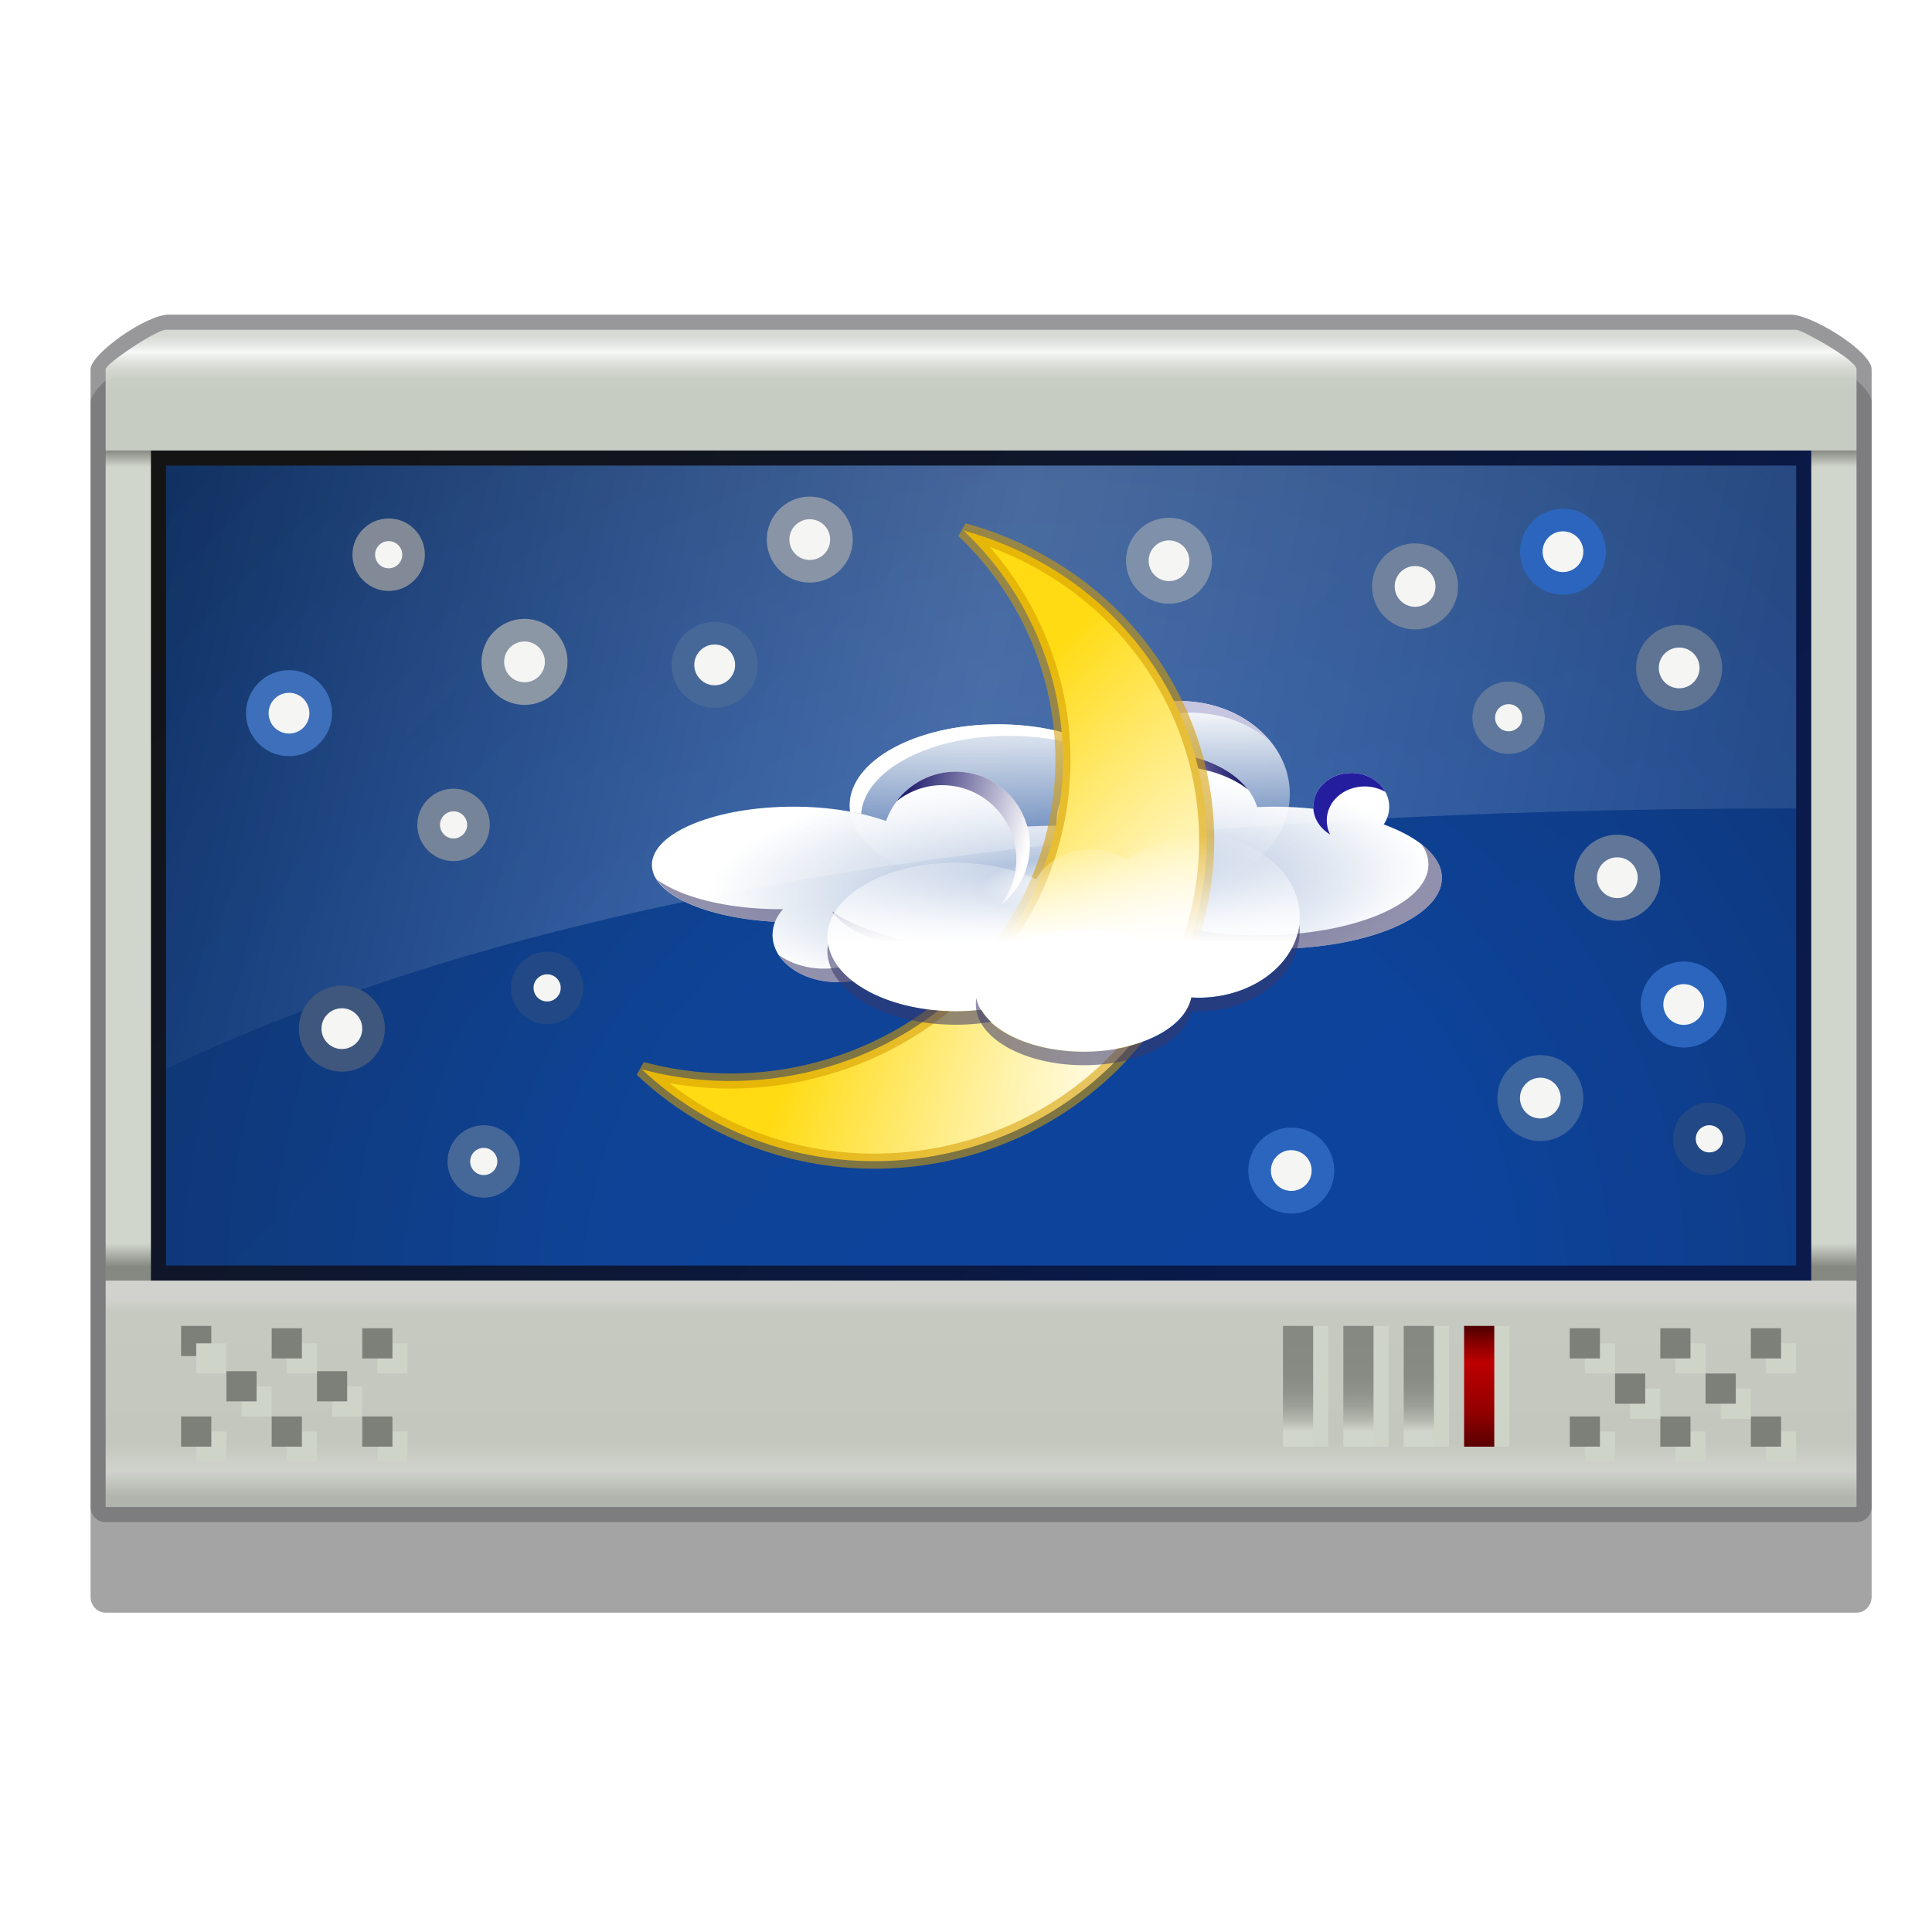 <?xml version="1.0" encoding="UTF-8" standalone="no"?>
<svg
   xmlns:dc="http://purl.org/dc/elements/1.1/"
   xmlns:cc="http://creativecommons.org/ns#"
   xmlns:rdf="http://www.w3.org/1999/02/22-rdf-syntax-ns#"
   xmlns:svg="http://www.w3.org/2000/svg"
   xmlns="http://www.w3.org/2000/svg"
   xmlns:xlink="http://www.w3.org/1999/xlink"
   xmlns:sodipodi="http://sodipodi.sourceforge.net/DTD/sodipodi-0.dtd"
   xmlns:inkscape="http://www.inkscape.org/namespaces/inkscape"
   version="1.1"
   width="128"
   height="128"
   viewBox="0 0 128 128"
   overflow="visible"
   enable-background="new 0 0 128 128"
   xml:space="preserve"
   id="svg2"
   sodipodi:version="0.32"
   inkscape:version="0.46"
   sodipodi:docname="system-shutdown.svg"
   inkscape:output_extension="org.inkscape.output.svg.inkscape"
   inkscape:export-filename="/home/kwwii/bzr/hit/32x32/system-shutdown.png"
   inkscape:export-xdpi="22.5"
   inkscape:export-ydpi="22.5"><defs
   id="defs383"><linearGradient
     inkscape:collect="always"
     id="linearGradient5068"><stop
       style="stop-color:#ffffff;stop-opacity:1;"
       offset="0"
       id="stop5070" /><stop
       style="stop-color:#ffffff;stop-opacity:0;"
       offset="1"
       id="stop5072" /></linearGradient><linearGradient
     inkscape:collect="always"
     id="linearGradient5020"><stop
       style="stop-color:#ffffff;stop-opacity:1;"
       offset="0"
       id="stop5022" /><stop
       style="stop-color:#ffffff;stop-opacity:0;"
       offset="1"
       id="stop5024" /></linearGradient><linearGradient
     id="linearGradient4993"><stop
       style="stop-color:#171366;stop-opacity:1;"
       offset="0"
       id="stop4995" /><stop
       style="stop-color:#ffffff;stop-opacity:1;"
       offset="1"
       id="stop4997" /></linearGradient><linearGradient
     id="linearGradient4985"><stop
       style="stop-color:#ffffff;stop-opacity:1;"
       offset="0"
       id="stop4987" /><stop
       style="stop-color:#03005b;stop-opacity:1;"
       offset="1"
       id="stop4989" /></linearGradient><linearGradient
     id="linearGradient3784"><stop
       style="stop-color:#ffffff;stop-opacity:1;"
       offset="0"
       id="stop3786" /><stop
       style="stop-color:#ffdb13;stop-opacity:1;"
       offset="1"
       id="stop3788" /></linearGradient><linearGradient
     id="linearGradient3772"><stop
       style="stop-color:#ffffff;stop-opacity:1;"
       offset="0"
       id="stop3774" /><stop
       id="stop3780"
       offset="0.24"
       style="stop-color:#ffffff;stop-opacity:0.658;" /><stop
       style="stop-color:#ffffff;stop-opacity:1;"
       offset="1"
       id="stop3782" /></linearGradient><radialGradient
     inkscape:collect="always"
     xlink:href="#XMLID_23_"
     id="radialGradient3536"
     gradientUnits="userSpaceOnUse"
     gradientTransform="matrix(2.214,4.6072798e-8,-4.490938e-8,2.158,-84.691,-83.791)"
     cx="69.75"
     cy="78.25"
     r="61.791"
     fx="69.75"
     fy="78.25" /><radialGradient
     inkscape:collect="always"
     xlink:href="#linearGradient3772"
     id="radialGradient3778"
     cx="78.936"
     cy="65.034"
     fx="78.936"
     fy="65.034"
     r="29.766"
     gradientTransform="matrix(0.804,-3.1865204e-2,1.0057531e-2,0.254,6.683,44.573)"
     gradientUnits="userSpaceOnUse" /><radialGradient
     inkscape:collect="always"
     xlink:href="#linearGradient3784"
     id="radialGradient3790"
     cx="88.492"
     cy="65.336"
     fx="88.492"
     fy="65.336"
     r="19.21"
     gradientTransform="matrix(0.882,0.514,-1.166,1.872,74.523,-101.297)"
     gradientUnits="userSpaceOnUse" /><linearGradient
     inkscape:collect="always"
     xlink:href="#linearGradient4985"
     id="linearGradient4991"
     x1="75.539"
     y1="53.08"
     x2="85.156"
     y2="50"
     gradientUnits="userSpaceOnUse"
     gradientTransform="matrix(0.894,0,0,0.894,6.526,5.155)" /><linearGradient
     inkscape:collect="always"
     xlink:href="#linearGradient4993"
     id="linearGradient4999"
     x1="59.125"
     y1="53.765"
     x2="69"
     y2="56.328"
     gradientUnits="userSpaceOnUse"
     gradientTransform="matrix(0.894,0,0,0.894,6.526,5.155)" /><linearGradient
     inkscape:collect="always"
     xlink:href="#linearGradient5020"
     id="linearGradient5026"
     x1="71.375"
     y1="46"
     x2="71.375"
     y2="61.15"
     gradientUnits="userSpaceOnUse"
     gradientTransform="matrix(0.729,0,0,0.769,19.829,11.098)" /><linearGradient
     inkscape:collect="always"
     xlink:href="#linearGradient5068"
     id="linearGradient5074"
     x1="72.536"
     y1="63.928"
     x2="72.536"
     y2="55.959"
     gradientUnits="userSpaceOnUse"
     gradientTransform="matrix(0.894,0,0,0.894,6.526,5.294)" /><filter
     inkscape:collect="always"
     id="filter3480"
     x="-0.071"
     width="1.143"
     y="-0.105"
     height="1.21"><feGaussianBlur
       inkscape:collect="always"
       stdDeviation="3.504"
       id="feGaussianBlur3482" /></filter></defs><sodipodi:namedview
   inkscape:window-height="480"
   inkscape:window-width="640"
   inkscape:pageshadow="2"
   inkscape:pageopacity="0.0"
   guidetolerance="10.0"
   gridtolerance="10"
   objecttolerance="10.0"
   borderopacity="1.0"
   bordercolor="#666666"
   pagecolor="#ffffff"
   id="base"
   showgrid="false"
   inkscape:zoom="1"
   inkscape:cx="-108.0807"
   inkscape:cy="40.497614"
   inkscape:current-layer="svg2"
   inkscape:object-nodes="true"
   showguides="true"
   inkscape:guide-bbox="true"><inkscape:grid
     type="xygrid"
     id="grid2760"
     visible="true"
     enabled="true"
     empspacing="10" /></sodipodi:namedview>
	<path
   d="M 11.172,26.845 C 9.697,26.845 6,29.444 6,30.467 L 6,105.845 C 6,106.398 6.447,106.845 7,106.845 L 123,106.845 C 123.553,106.845 124,106.398 124,105.845 L 124,30.467 C 124,29.288 120.037,26.845 118.66,26.845 L 11.172,26.845 z"
   id="path6"
   style="opacity:0.595;fill:#000000;fill-opacity:1;filter:url(#filter3480)"
   transform="matrix(1,0,0,1.05,0,-5.342)" /><path
   d="M 11.172,20.845 C 9.697,20.845 6,23.444 6,24.467 L 6,99.845 C 6,100.398 6.447,100.845 7,100.845 L 123,100.845 C 123.553,100.845 124,100.398 124,99.845 L 124,24.467 C 124,23.288 120.037,20.845 118.66,20.845 L 11.172,20.845 z"
   id="path12"
   style="opacity:0.7;fill:#6d6d70" /><rect
   x="7"
   y="29.845"
   width="116"
   height="55"
   id="rect23"
   style="fill:url(#XMLID_19_)" /><rect
   x="10"
   y="29.845"
   width="110"
   height="55"
   id="rect62"
   style="fill:url(#XMLID_22_)" /><rect
   style="opacity:0.8;fill:url(#radialGradient3536);fill-opacity:1;fill-rule:nonzero;stroke:none;stroke-width:1;stroke-linecap:butt;stroke-linejoin:miter;marker:none;marker-start:none;marker-mid:none;marker-end:none;stroke-miterlimit:4;stroke-dasharray:none;stroke-dashoffset:0;stroke-opacity:1;visibility:visible;display:inline;overflow:visible;enable-background:accumulate"
   id="rect2762"
   width="108"
   height="53"
   x="11"
   y="30.845" /><path
   style="opacity:1;fill:url(#radialGradient3778);fill-opacity:1;fill-rule:nonzero;stroke:none;stroke-width:1;stroke-linecap:butt;stroke-linejoin:miter;marker:none;marker-start:none;marker-mid:none;marker-end:none;stroke-miterlimit:4;stroke-dasharray:none;stroke-dashoffset:0;stroke-opacity:0.544;visibility:visible;display:inline;overflow:visible;enable-background:accumulate"
   d="M 76.724,49.867 C 73.022,49.867 70.017,51.87 70.017,54.339 C 70.017,54.464 70.03,54.579 70.045,54.702 C 69.36,54.704 68.694,54.729 68.033,54.758 C 67.463,52.673 65.575,51.125 63.311,51.125 C 61.18,51.125 59.383,52.499 58.7,54.394 C 57.053,53.811 54.925,53.444 52.58,53.444 C 47.397,53.444 43.19,55.178 43.19,57.301 C 43.19,59.252 46.751,60.825 51.35,61.073 C 51.244,61.345 51.182,61.643 51.182,61.94 C 51.182,63.667 53.104,65.07 55.486,65.07 C 57.43,65.07 59.082,64.144 59.622,62.862 C 62.384,63.668 66.108,64.175 70.213,64.175 C 71.199,64.175 72.157,64.146 73.091,64.091 C 73.959,64.848 75.181,65.349 76.557,65.349 C 78.613,65.349 80.367,64.287 81.028,62.806 C 81.136,62.773 81.23,62.728 81.335,62.694 C 82.3,62.81 83.329,62.862 84.381,62.862 C 90.533,62.862 95.531,60.769 95.531,58.167 C 95.531,56.749 94.021,55.482 91.675,54.618 C 91.911,54.278 92.038,53.873 92.038,53.444 C 92.038,52.21 90.914,51.209 89.523,51.209 C 88.132,51.209 87.008,52.21 87.008,53.444 C 87.008,53.493 87.032,53.536 87.036,53.584 C 86.18,53.495 85.302,53.444 84.381,53.444 C 84.015,53.444 83.648,53.458 83.291,53.472 C 82.681,51.423 79.977,49.867 76.724,49.867 z"
   id="path3629" />
	
	
	
	
	<linearGradient
   id="XMLID_19_"
   gradientUnits="userSpaceOnUse"
   x1="65"
   y1="23"
   x2="65"
   y2="78.001"
   gradientTransform="translate(0,6.845)">
		<stop
   offset="0"
   style="stop-color:#868982"
   id="stop15" />
		<stop
   offset="0.02"
   style="stop-color:#D1D6CD"
   id="stop17" />
		<stop
   offset="0.955"
   style="stop-color:#D1D6CD"
   id="stop19" />
		<stop
   offset="0.983"
   style="stop-color:#868982"
   id="stop21" />
	</linearGradient>
	
	<linearGradient
   id="XMLID_20_"
   gradientUnits="userSpaceOnUse"
   x1="65"
   y1="78"
   x2="65"
   y2="92.361"
   gradientTransform="translate(0,6.845)">
		<stop
   offset="0.084"
   style="stop-color:#D1D2CD"
   id="stop26" />
		<stop
   offset="0.152"
   style="stop-color:#C5C9C0"
   id="stop28" />
		<stop
   offset="0.747"
   style="stop-color:#C3C7BD"
   id="stop30" />
		<stop
   offset="0.876"
   style="stop-color:#D1D2CD"
   id="stop32" />
		<stop
   offset="1"
   style="stop-color:#B1B4AD"
   id="stop34" />
	</linearGradient>
	<rect
   x="7"
   y="84.845"
   width="116"
   height="15"
   id="rect36"
   style="fill:url(#XMLID_20_)" />
	<linearGradient
   id="XMLID_21_"
   gradientUnits="userSpaceOnUse"
   x1="65"
   y1="15"
   x2="65"
   y2="23"
   gradientTransform="translate(0,6.845)">
		<stop
   offset="0"
   style="stop-color:#D5D8D2"
   id="stop39" />
		<stop
   offset="0.06"
   style="stop-color:#D9DCD6"
   id="stop41" />
		<stop
   offset="0.123"
   style="stop-color:#E4E7E3"
   id="stop43" />
		<stop
   offset="0.185"
   style="stop-color:#F7F8F7"
   id="stop45" />
		<stop
   offset="0.253"
   style="stop-color:#E3E6E1"
   id="stop47" />
		<stop
   offset="0.33"
   style="stop-color:#D3D7D0"
   id="stop49" />
		<stop
   offset="0.414"
   style="stop-color:#CACFC6"
   id="stop51" />
		<stop
   offset="0.517"
   style="stop-color:#C7CCC3"
   id="stop53" />
	</linearGradient>
	<path
   d="M 119,21.845 C 119.363,21.845 123,23.845 123,24.467 C 123,25.089 123,29.845 123,29.845 L 7,29.845 C 7,29.845 7,24.845 7,24.468 C 7,24.091 10.363,21.845 11,21.845 L 119,21.845 z"
   id="path55"
   style="fill:url(#XMLID_21_)" />
	<linearGradient
   id="XMLID_22_"
   gradientUnits="userSpaceOnUse"
   x1="87.142"
   y1="71.535"
   x2="27.142"
   y2="14.536"
   gradientTransform="translate(0,6.845)">
		<stop
   offset="0"
   style="stop-color:#091A4B"
   id="stop58" />
		<stop
   offset="1"
   style="stop-color:#141414"
   id="stop60" />
	</linearGradient>
	<path
   d="M 11,30.845 L 11,70.802 C 23.658,64.852 40.222,59.699 64.26,56.614 C 79.291,54.684 97.237,53.56 119,53.56 L 119,30.845 L 11,30.845 z"
   id="path78"
   style="opacity:0.35;fill:url(#XMLID_24_)" />
	<radialGradient
   id="XMLID_23_"
   cx="69.75"
   cy="78.25"
   r="61.791"
   gradientUnits="userSpaceOnUse"
   gradientTransform="translate(0,7)">
		<stop
   offset="0.208"
   style="stop-color:#0E4EB0"
   id="stop65" />
		<stop
   offset="1"
   style="stop-color:#122035"
   id="stop67" />
	</radialGradient>
	<path
   style="opacity:1;fill:url(#linearGradient5026);fill-opacity:1;fill-rule:nonzero;stroke:none;stroke-width:1;stroke-linecap:butt;stroke-linejoin:miter;marker:none;marker-start:none;marker-mid:none;marker-end:none;stroke-miterlimit:4;stroke-dasharray:none;stroke-dashoffset:0;stroke-opacity:0.544;visibility:visible;display:inline;overflow:visible;enable-background:accumulate"
   d="M 78.162,46.449 C 75.673,46.449 73.485,47.508 72.169,49.115 C 70.501,48.405 68.408,47.986 66.131,47.986 C 60.697,47.986 56.287,50.396 56.287,53.366 C 56.287,56.335 60.697,58.745 66.131,58.745 C 68.909,58.745 71.404,58.101 73.195,57.088 C 74.498,58.114 76.24,58.745 78.162,58.745 C 82.187,58.745 85.454,55.991 85.454,52.597 C 85.454,49.203 82.187,46.449 78.162,46.449 z"
   id="path5003" /><path
   style="opacity:1;fill:#ffffff;fill-opacity:1;fill-rule:nonzero;stroke:none;stroke-width:1;stroke-linecap:butt;stroke-linejoin:miter;marker:none;marker-start:none;marker-mid:none;marker-end:none;stroke-miterlimit:4;stroke-dasharray:none;stroke-dashoffset:0;stroke-opacity:0.544;visibility:visible;display:inline;overflow:visible;enable-background:accumulate"
   d="M 66.133,47.994 C 60.699,47.994 56.296,50.39 56.296,53.359 C 56.296,53.498 56.305,53.642 56.324,53.778 C 56.567,53.822 56.819,53.866 57.051,53.918 C 57.264,51.052 61.562,48.748 66.86,48.748 C 70.375,48.748 73.446,49.747 75.187,51.263 C 73.692,49.333 70.208,47.994 66.133,47.994 z"
   id="path5007"
   sodipodi:nodetypes="csccscc" />
	<linearGradient
   id="XMLID_24_"
   gradientUnits="userSpaceOnUse"
   x1="124.871"
   y1="56.993"
   x2="9.871"
   y2="31.993"
   gradientTransform="translate(0,6.845)">
		<stop
   offset="0"
   style="stop-color:#ffffff;stop-opacity:0.197;"
   id="stop72" />
		<stop
   offset="0.528"
   style="stop-color:#ffffff;stop-opacity:0.684;"
   id="stop74" />
		<stop
   offset="1"
   style="stop-color:#ffffff;stop-opacity:0;"
   id="stop76" />
	</linearGradient>
	
	
	<rect
   x="16"
   y="91.845"
   width="2"
   height="2"
   id="rect82"
   style="fill:#ced4c8" />
	<rect
   x="13"
   y="94.845"
   width="2"
   height="2"
   id="rect84"
   style="fill:#ced4c8" />
	
	<rect
   x="22"
   y="91.845"
   width="2"
   height="2"
   id="rect88"
   style="fill:#ced4c8" />
	<rect
   x="19"
   y="94.845"
   width="2"
   height="2"
   id="rect90"
   style="fill:#ced4c8" />
	
	<rect
   x="25"
   y="94.845"
   width="2"
   height="2"
   id="rect94"
   style="fill:#ced4c8" />
	
	
	<rect
   x="105"
   y="94.845"
   width="2"
   height="2"
   id="rect100"
   style="fill:#ced4c8" />
	
	
	<rect
   x="111"
   y="94.845"
   width="2"
   height="2"
   id="rect106"
   style="fill:#ced4c8" />
	
	<rect
   x="117"
   y="94.845"
   width="2"
   height="2"
   id="rect110"
   style="fill:#ced4c8" />
	<rect
   x="12"
   y="87.845"
   width="2"
   height="2"
   id="rect112"
   style="fill:#7d8079" />
	<rect
   x="15"
   y="90.845"
   width="2"
   height="2"
   id="rect114"
   style="fill:#7d8079" />
	<rect
   x="12"
   y="93.845"
   width="2"
   height="2"
   id="rect116"
   style="fill:#7d8079" />
	
	<rect
   x="21"
   y="90.845"
   width="2"
   height="2"
   id="rect120"
   style="fill:#7d8079" />
	<rect
   x="18"
   y="93.845"
   width="2"
   height="2"
   id="rect122"
   style="fill:#7d8079" />
	
	<rect
   x="24"
   y="93.845"
   width="2"
   height="2"
   id="rect126"
   style="fill:#7d8079" />
	
	
	<rect
   x="104"
   y="93.845"
   width="2"
   height="2"
   id="rect132"
   style="fill:#7d8079" />
	
	
	<rect
   x="110"
   y="93.845"
   width="2"
   height="2"
   id="rect138"
   style="fill:#7d8079" />
	
	<rect
   x="116"
   y="93.845"
   width="2"
   height="2"
   id="rect142"
   style="fill:#7d8079" />
	<linearGradient
   id="XMLID_25_"
   gradientUnits="userSpaceOnUse"
   x1="22.193"
   y1="106.012"
   x2="109.947"
   y2="106.012">
		<stop
   offset="0"
   style="stop-color:#666566"
   id="stop145" />
		<stop
   offset="0.44"
   style="stop-color:#4C4B4C"
   id="stop147" />
		<stop
   offset="1"
   style="stop-color:#2E2E2E"
   id="stop149" />
	</linearGradient>
	
	<linearGradient
   id="XMLID_26_"
   gradientUnits="userSpaceOnUse"
   x1="25.481"
   y1="107"
   x2="106.432"
   y2="107">
		<stop
   offset="0"
   style="stop-color:#757475"
   id="stop154" />
		<stop
   offset="0.482"
   style="stop-color:#565556"
   id="stop156" />
		<stop
   offset="1"
   style="stop-color:#383838"
   id="stop158" />
	</linearGradient>
	
	
	<linearGradient
   id="XMLID_27_"
   gradientUnits="userSpaceOnUse"
   x1="22.193"
   y1="111.012"
   x2="109.947"
   y2="111.012">
		<stop
   offset="0"
   style="stop-color:#303030"
   id="stop165" />
		<stop
   offset="0.202"
   style="stop-color:#282828"
   id="stop167" />
		<stop
   offset="1"
   style="stop-color:#0A0A0A"
   id="stop169" />
	</linearGradient>
	
	<linearGradient
   id="XMLID_28_"
   gradientUnits="userSpaceOnUse"
   x1="65"
   y1="94"
   x2="65"
   y2="103.958">
		<stop
   offset="0"
   style="stop-color:#030303"
   id="stop174" />
		<stop
   offset="0.103"
   style="stop-color:#101010"
   id="stop176" />
		<stop
   offset="0.36"
   style="stop-color:#2E2E2E"
   id="stop178" />
		<stop
   offset="0.803"
   style="stop-color:#464646"
   id="stop180" />
		<stop
   offset="1"
   style="stop-color:#6D6D73"
   id="stop182" />
	</linearGradient>
	
	<rect
   x="98"
   y="87.845"
   width="2"
   height="8"
   id="rect186"
   style="fill:#ced4c8" />
	<rect
   x="94"
   y="87.845"
   width="2"
   height="8"
   id="rect188"
   style="fill:#ced4c8" />
	<rect
   x="90"
   y="87.845"
   width="2"
   height="8"
   id="rect190"
   style="fill:#ced4c8" />
	<rect
   x="86"
   y="87.845"
   width="2"
   height="8"
   id="rect192"
   style="fill:#ced4c8" />
	<linearGradient
   id="XMLID_29_"
   gradientUnits="userSpaceOnUse"
   x1="98"
   y1="81"
   x2="98"
   y2="89"
   gradientTransform="translate(0,6.845)">
		<stop
   offset="0"
   style="stop-color:#4e0000;stop-opacity:1;"
   id="stop195" />
		<stop
   offset="0.137"
   style="stop-color:#860000;stop-opacity:1;"
   id="stop197" />
		<stop
   offset="0.303"
   style="stop-color:#bc0000;stop-opacity:1;"
   id="stop199" />
		
		<stop
   offset="0.702"
   style="stop-color:#940000;stop-opacity:1;"
   id="stop203" />
		<stop
   offset="1"
   style="stop-color:#5a0000;stop-opacity:1;"
   id="stop205" />
	</linearGradient>
	<rect
   x="97"
   y="87.845"
   width="2"
   height="8"
   id="rect207"
   style="fill:url(#XMLID_29_)" />
	<linearGradient
   id="XMLID_30_"
   gradientUnits="userSpaceOnUse"
   x1="94"
   y1="88"
   x2="94"
   y2="82"
   gradientTransform="translate(0,6.845)">
		<stop
   offset="0"
   style="stop-color:#D1D6CC"
   id="stop210" />
		<stop
   offset="0.041"
   style="stop-color:#C7CBC2"
   id="stop212" />
		<stop
   offset="0.153"
   style="stop-color:#AFB3AA"
   id="stop214" />
		<stop
   offset="0.281"
   style="stop-color:#9DA098"
   id="stop216" />
		<stop
   offset="0.431"
   style="stop-color:#90938C"
   id="stop218" />
		<stop
   offset="0.623"
   style="stop-color:#888B84"
   id="stop220" />
		<stop
   offset="1"
   style="stop-color:#868982"
   id="stop222" />
	</linearGradient>
	<rect
   x="93"
   y="87.845"
   width="2"
   height="8"
   id="rect224"
   style="fill:url(#XMLID_30_)" />
	<linearGradient
   id="XMLID_31_"
   gradientUnits="userSpaceOnUse"
   x1="90"
   y1="88"
   x2="90"
   y2="82"
   gradientTransform="translate(0,6.845)">
		<stop
   offset="0"
   style="stop-color:#D1D6CC"
   id="stop227" />
		<stop
   offset="0.041"
   style="stop-color:#C7CBC2"
   id="stop229" />
		<stop
   offset="0.153"
   style="stop-color:#AFB3AA"
   id="stop231" />
		<stop
   offset="0.281"
   style="stop-color:#9DA098"
   id="stop233" />
		<stop
   offset="0.431"
   style="stop-color:#90938C"
   id="stop235" />
		<stop
   offset="0.623"
   style="stop-color:#888B84"
   id="stop237" />
		<stop
   offset="1"
   style="stop-color:#868982"
   id="stop239" />
	</linearGradient>
	<rect
   x="89"
   y="87.845"
   width="2"
   height="8"
   id="rect241"
   style="fill:url(#XMLID_31_)" />
	<linearGradient
   id="XMLID_32_"
   gradientUnits="userSpaceOnUse"
   x1="86"
   y1="88"
   x2="86"
   y2="82"
   gradientTransform="translate(0,6.845)">
		<stop
   offset="0"
   style="stop-color:#D1D6CC"
   id="stop244" />
		<stop
   offset="0.041"
   style="stop-color:#C7CBC2"
   id="stop246" />
		<stop
   offset="0.153"
   style="stop-color:#AFB3AA"
   id="stop248" />
		<stop
   offset="0.281"
   style="stop-color:#9DA098"
   id="stop250" />
		<stop
   offset="0.431"
   style="stop-color:#90938C"
   id="stop252" />
		<stop
   offset="0.623"
   style="stop-color:#888B84"
   id="stop254" />
		<stop
   offset="1"
   style="stop-color:#868982"
   id="stop256" />
	</linearGradient>
	<rect
   x="85"
   y="87.845"
   width="2"
   height="8"
   id="rect258"
   style="fill:url(#XMLID_32_)" />
	<linearGradient
   id="XMLID_33_"
   gradientUnits="userSpaceOnUse"
   x1="84.5"
   y1="94"
   x2="84.5"
   y2="103">
		<stop
   offset="0"
   style="stop-color:#1C1C1E"
   id="stop261" />
		<stop
   offset="0.135"
   style="stop-color:#474747"
   id="stop263" />
		<stop
   offset="1"
   style="stop-color:#4F4F4F"
   id="stop265" />
	</linearGradient>
	
	<linearGradient
   id="XMLID_34_"
   gradientUnits="userSpaceOnUse"
   x1="45.5"
   y1="94"
   x2="45.5"
   y2="103">
		<stop
   offset="0"
   style="stop-color:#1C1C1E"
   id="stop270" />
		<stop
   offset="0.135"
   style="stop-color:#474747"
   id="stop272" />
		<stop
   offset="1"
   style="stop-color:#4F4F4F"
   id="stop274" />
	</linearGradient>
	
	
	<linearGradient
   id="XMLID_35_"
   gradientUnits="userSpaceOnUse"
   x1="44"
   y1="109.512"
   x2="86"
   y2="109.512">
		<stop
   offset="0"
   style="stop-color:#767676"
   id="stop281" />
		<stop
   offset="0.182"
   style="stop-color:#6F6F6F"
   id="stop283" />
		<stop
   offset="1"
   style="stop-color:#515151"
   id="stop285" />
	</linearGradient>
	
	<linearGradient
   id="XMLID_36_"
   gradientUnits="userSpaceOnUse"
   x1="86"
   y1="109.512"
   x2="116.204"
   y2="109.512">
		<stop
   offset="0"
   style="stop-color:#666666"
   id="stop290" />
		<stop
   offset="0.287"
   style="stop-color:#595959"
   id="stop292" />
		<stop
   offset="1"
   style="stop-color:#3B3B3B"
   id="stop294" />
	</linearGradient>
	
	
	
	
	
	
	
	
	
	
	
	
	
	
	
	
	
	
	
	
	
	
	
	
	
	
	
	
	
	
	
	
	
	
	
	
	
	
	
	
	
	
	
<path
   style="opacity:1;fill:#3a386a;fill-opacity:0.549;fill-rule:nonzero;stroke:none;stroke-width:1;stroke-linecap:butt;stroke-linejoin:miter;marker:none;marker-start:none;marker-mid:none;marker-end:none;stroke-miterlimit:4;stroke-dasharray:none;stroke-dashoffset:0;stroke-opacity:0.544;visibility:visible;display:inline;overflow:visible;enable-background:accumulate"
   d="M 94.162,55.904 C 94.472,56.337 94.637,56.797 94.637,57.273 C 94.637,59.875 89.639,61.968 83.487,61.968 C 79.301,61.968 75.639,61.009 73.734,59.564 C 74.683,60.854 76.921,61.896 79.798,62.443 C 78.995,63.634 77.455,64.455 75.662,64.455 C 74.423,64.455 73.322,64.026 72.477,63.393 C 72.427,63.325 72.353,63.269 72.309,63.197 C 71.341,63.256 70.343,63.281 69.319,63.281 C 62.942,63.281 57.462,62.076 55.123,60.375 C 55.636,61.165 56.804,61.876 58.42,62.471 C 57.7,63.481 56.265,64.175 54.592,64.175 C 53.425,64.175 52.378,63.827 51.602,63.281 C 52.293,64.341 53.762,65.07 55.486,65.07 C 57.419,65.07 59.069,64.161 59.622,62.89 C 62.38,63.694 66.108,64.175 70.213,64.175 C 71.199,64.175 72.157,64.146 73.091,64.091 C 73.954,64.851 75.183,65.349 76.557,65.349 C 78.672,65.349 80.441,64.214 81.056,62.666 C 80.969,62.655 80.89,62.624 80.804,62.61 C 81.926,62.77 83.132,62.862 84.381,62.862 C 90.533,62.862 95.531,60.769 95.531,58.167 C 95.531,57.354 95.02,56.571 94.162,55.904 z M 43.525,58.279 C 44.491,59.763 47.563,60.869 51.35,61.073 C 51.469,60.77 51.649,60.494 51.881,60.235 C 51.815,60.236 51.752,60.235 51.685,60.235 C 48.18,60.235 45.138,59.445 43.525,58.279 z M 73.315,58.698 C 73.224,58.767 73.148,58.847 73.063,58.922 C 73.238,59.119 73.473,59.296 73.706,59.48 C 73.531,59.227 73.388,58.967 73.315,58.698 z"
   id="path3691" /><path
   style="opacity:1;fill:#c7c6e1;fill-opacity:1;fill-rule:nonzero;stroke:none;stroke-width:1;stroke-linecap:butt;stroke-linejoin:miter;marker:none;marker-start:none;marker-mid:none;marker-end:none;stroke-miterlimit:4;stroke-dasharray:none;stroke-dashoffset:0;stroke-opacity:0.544;visibility:visible;display:inline;overflow:visible;enable-background:accumulate"
   d="M 78.162,46.449 C 74.137,46.449 70.87,49.203 70.87,52.597 C 70.87,54.223 71.629,55.7 72.853,56.8 C 72.066,55.818 71.6,54.638 71.6,53.366 C 71.6,49.972 74.866,47.217 78.891,47.217 C 80.987,47.217 82.87,47.967 84.2,49.163 C 82.889,47.527 80.678,46.449 78.162,46.449 z"
   id="path5009" /><path
   style="fill:url(#linearGradient4991);fill-opacity:1;fill-rule:nonzero;stroke:none;stroke-width:1;stroke-linecap:butt;stroke-linejoin:miter;marker:none;marker-start:none;marker-mid:none;marker-end:none;stroke-miterlimit:4;stroke-dasharray:none;stroke-dashoffset:0;stroke-opacity:0.544;visibility:visible;display:inline;overflow:visible;enable-background:accumulate;opacity:1"
   d="M 76.724,49.867 C 73.022,49.867 70.017,51.87 70.017,54.339 C 70.017,55.46 70.642,56.488 71.666,57.273 C 71.189,56.659 70.912,55.972 70.912,55.233 C 70.912,52.765 73.916,50.762 77.618,50.762 C 79.639,50.762 81.447,51.356 82.676,52.299 C 81.561,50.861 79.318,49.867 76.724,49.867 z"
   id="path4983" /><path
   style="opacity:1;fill:url(#radialGradient3790);fill-opacity:1;fill-rule:nonzero;stroke:#d59d00;stroke-width:1;stroke-linecap:butt;stroke-linejoin:miter;marker:none;marker-start:none;marker-mid:none;marker-end:none;stroke-miterlimit:4;stroke-dasharray:none;stroke-dashoffset:0;stroke-opacity:0.564;visibility:visible;display:inline;overflow:visible;enable-background:accumulate"
   d="M 68.945,37.236 C 67.302,36.319 65.586,35.624 63.839,35.153 C 70.833,41.785 72.595,52.396 67.472,60.976 C 62.348,69.556 51.964,73.387 42.526,70.846 C 43.821,72.074 45.302,73.163 46.945,74.08 C 57.462,79.952 70.926,76.463 76.998,66.294 C 83.07,56.125 79.462,43.107 68.945,37.236 z"
   id="path3558" /><path
   style="fill:url(#linearGradient4999);fill-opacity:1;fill-rule:nonzero;stroke:none;stroke-width:1;stroke-linecap:butt;stroke-linejoin:miter;marker:none;marker-start:none;marker-mid:none;marker-end:none;stroke-miterlimit:4;stroke-dasharray:none;stroke-dashoffset:0;stroke-opacity:0.544;visibility:visible;display:inline;overflow:visible;enable-background:accumulate;opacity:1"
   d="M 63.311,51.125 C 61.717,51.125 60.297,51.905 59.398,53.081 C 60.232,52.431 61.278,52.019 62.416,52.019 C 65.131,52.019 67.335,54.223 67.335,56.937 C 67.335,58.059 66.961,59.1 66.329,59.928 C 67.483,59.027 68.229,57.62 68.229,56.043 C 68.229,53.328 66.025,51.125 63.311,51.125 z"
   id="path4981" /><path
   style="fill:#241e9f;fill-opacity:1;fill-rule:nonzero;stroke:none;stroke-width:1;stroke-linecap:butt;stroke-linejoin:miter;marker:none;marker-start:none;marker-mid:none;marker-end:none;stroke-miterlimit:4;stroke-dasharray:none;stroke-dashoffset:0;stroke-opacity:0.544;visibility:visible;display:inline;overflow:visible;enable-background:accumulate;opacity:1"
   d="M 89.523,51.209 C 88.132,51.209 87.008,52.21 87.008,53.444 C 87.008,54.216 87.456,54.887 88.126,55.289 C 87.974,55.001 87.902,54.677 87.902,54.339 C 87.902,53.105 89.026,52.103 90.417,52.103 C 90.917,52.103 91.395,52.243 91.787,52.466 C 91.377,51.723 90.518,51.209 89.523,51.209 z"
   id="path4979" /><path
   style="fill:url(#linearGradient5074);fill-opacity:1;fill-rule:nonzero;stroke:none;stroke-width:1;stroke-linecap:butt;stroke-linejoin:miter;marker:none;marker-start:none;marker-mid:none;marker-end:none;stroke-miterlimit:4;stroke-dasharray:none;stroke-dashoffset:0;stroke-opacity:0.544;visibility:visible;display:inline;overflow:visible;enable-background:accumulate;opacity:1"
   d="M 79.407,55.371 C 77.54,55.371 75.845,55.978 74.628,56.964 C 73.961,56.527 73.145,56.266 72.253,56.266 C 70.673,56.266 69.306,57.071 68.648,58.25 C 67.188,57.564 65.336,57.16 63.311,57.16 C 58.621,57.16 54.815,59.363 54.815,62.078 C 54.815,64.793 58.621,66.997 63.311,66.997 C 67.239,66.997 70.529,65.434 71.498,63.336 C 71.744,63.377 71.994,63.42 72.253,63.42 C 72.685,63.42 73.092,63.336 73.483,63.224 C 74.607,64.926 76.834,66.102 79.407,66.102 C 83.109,66.102 86.114,63.699 86.114,60.737 C 86.114,57.775 83.109,55.371 79.407,55.371 z"
   id="path5028" /><path
   style="fill:#ffffff;fill-opacity:1;fill-rule:nonzero;stroke:none;stroke-width:1;stroke-linecap:butt;stroke-linejoin:miter;marker:none;marker-start:none;marker-mid:none;marker-end:none;stroke-miterlimit:4;stroke-dasharray:none;stroke-dashoffset:0;stroke-opacity:0.544;visibility:visible;display:inline;overflow:visible;enable-background:accumulate"
   d="M 81.5,-34 C 79.412,-34 77.516,-33.321 76.156,-32.219 C 75.41,-32.708 74.498,-33 73.5,-33 C 71.733,-33 70.205,-32.1 69.469,-30.781 C 67.836,-31.548 65.765,-32 63.5,-32 C 58.256,-32 54,-29.536 54,-26.5 C 54,-23.464 58.256,-21 63.5,-21 C 67.894,-21 71.572,-22.747 72.656,-25.094 C 72.93,-25.047 73.211,-25 73.5,-25 C 73.983,-25 74.439,-25.093 74.875,-25.219 C 76.133,-23.315 78.623,-22 81.5,-22 C 85.64,-22 89,-24.688 89,-28 C 89,-31.312 85.64,-34 81.5,-34 z"
   id="path5059" /><path
   style="fill:#3a386a;fill-opacity:0.549;fill-rule:nonzero;stroke:none;stroke-width:1;stroke-linecap:butt;stroke-linejoin:miter;marker:none;marker-start:none;marker-mid:none;marker-end:none;stroke-miterlimit:4;stroke-dasharray:none;stroke-dashoffset:0;stroke-opacity:0.544;visibility:visible;display:inline;overflow:visible;enable-background:accumulate;opacity:1"
   d="M 86.086,61.296 C 85.742,64 82.878,66.102 79.407,66.102 C 76.834,66.102 74.607,64.926 73.483,63.224 C 73.092,63.336 72.685,63.42 72.253,63.42 C 71.994,63.42 71.744,63.377 71.498,63.336 C 70.529,65.434 67.239,66.997 63.311,66.997 C 58.914,66.997 55.306,65.06 54.871,62.581 C 54.853,62.711 54.815,62.84 54.815,62.972 C 54.815,65.687 58.621,67.891 63.311,67.891 C 67.239,67.891 70.529,66.328 71.498,64.23 C 71.744,64.271 71.994,64.314 72.253,64.314 C 72.685,64.314 73.092,64.23 73.483,64.118 C 74.607,65.82 76.834,66.997 79.407,66.997 C 83.109,66.997 86.114,64.593 86.114,61.631 C 86.114,61.52 86.094,61.405 86.086,61.296 z"
   id="path5061" /><g
   id="g5237"
   transform="translate(0,0.155)"><path
     id="path4602"
     d="M 50.8,35.596 C 50.8,37.167 52.077,38.445 53.648,38.445 C 55.221,38.445 56.501,37.167 56.501,35.596 C 56.501,34.024 55.222,32.746 53.648,32.746 C 52.077,32.746 50.8,34.025 50.8,35.596 z"
     style="fill:#8994a6" /><rect
     style="fill:#ced4c8"
     id="rect80"
     height="2"
     width="2"
     y="88.845"
     x="13" /><rect
     style="fill:#ced4c8"
     id="rect86"
     height="2"
     width="2"
     y="88.845"
     x="19" /><rect
     style="fill:#ced4c8"
     id="rect92"
     height="2"
     width="2"
     y="88.845"
     x="25" /><rect
     style="fill:#ced4c8"
     id="rect96"
     height="2"
     width="2"
     y="88.845"
     x="105" /><rect
     style="fill:#ced4c8"
     id="rect98"
     height="2"
     width="2"
     y="91.845"
     x="108" /><rect
     style="fill:#ced4c8"
     id="rect102"
     height="2"
     width="2"
     y="88.845"
     x="111" /><rect
     style="fill:#ced4c8"
     id="rect104"
     height="2"
     width="2"
     y="91.845"
     x="114" /><rect
     style="fill:#ced4c8"
     id="rect108"
     height="2"
     width="2"
     y="88.845"
     x="117" /><rect
     style="fill:#7d8079"
     id="rect118"
     height="2"
     width="2"
     y="87.845"
     x="18" /><rect
     style="fill:#7d8079"
     id="rect124"
     height="2"
     width="2"
     y="87.845"
     x="24" /><rect
     style="fill:#7d8079"
     id="rect128"
     height="2"
     width="2"
     y="87.845"
     x="104" /><rect
     style="fill:#7d8079"
     id="rect130"
     height="2"
     width="2"
     y="90.845"
     x="107" /><rect
     style="fill:#7d8079"
     id="rect134"
     height="2"
     width="2"
     y="87.845"
     x="110" /><rect
     style="fill:#7d8079"
     id="rect136"
     height="2"
     width="2"
     y="90.845"
     x="113" /><rect
     style="fill:#7d8079"
     id="rect140"
     height="2"
     width="2"
     y="87.845"
     x="116" /><path
     id="path4594"
     d="M 19.799,67.996 C 19.799,69.567 21.079,70.845 22.653,70.845 C 24.222,70.845 25.5,69.567 25.5,67.996 C 25.5,66.424 24.223,65.145 22.653,65.145 C 21.079,65.145 19.799,66.424 19.799,67.996 z"
     style="fill:#3f577d" /><path
     id="path4600"
     d="M 31.901,43.696 C 31.901,45.268 33.179,46.547 34.752,46.547 C 36.322,46.547 37.6,45.268 37.6,43.696 C 37.6,42.124 36.322,40.845 34.752,40.845 C 33.18,40.845 31.901,42.124 31.901,43.696 z"
     style="fill:#8c97a6" /><path
     id="path4604"
     d="M 74.602,36.995 C 74.602,38.567 75.879,39.845 77.449,39.845 C 79.019,39.845 80.297,38.567 80.297,36.995 C 80.297,35.425 79.02,34.148 77.449,34.148 C 75.879,34.148 74.602,35.425 74.602,36.995 z"
     style="fill:#7f90aa" /><path
     id="path4606"
     d="M 16.296,47.096 C 16.296,48.666 17.576,49.945 19.15,49.945 C 20.72,49.945 21.998,48.667 21.998,47.096 C 21.998,45.525 20.721,44.245 19.15,44.245 C 17.576,44.245 16.296,45.525 16.296,47.096 z"
     style="fill:#3d6fbb" /><path
     id="path4608"
     d="M 99.203,72.595 C 99.203,74.166 100.48,75.445 102.05,75.445 C 103.622,75.445 104.902,74.167 104.902,72.595 C 104.902,71.024 103.623,69.746 102.05,69.746 C 100.48,69.746 99.203,71.025 99.203,72.595 z"
     style="fill:#3d659e" /><circle
     transform="translate(1,16.845)"
     id="circle4610"
     r="2.4"
     cy="58.45"
     cx="112.249"
     sodipodi:cx="112.249"
     sodipodi:cy="58.450001"
     sodipodi:rx="2.4000001"
     sodipodi:ry="2.4000001"
     style="fill:#224985" /><path
     id="path4612"
     d="M 108.399,44.096 C 108.399,45.667 109.677,46.946 111.25,46.946 C 112.82,46.946 114.099,45.668 114.099,44.096 C 114.099,42.524 112.821,41.246 111.25,41.246 C 109.678,41.246 108.399,42.525 108.399,44.096 z"
     style="fill:#5f7393" /><path
     id="path4614"
     d="M 90.901,38.696 C 90.901,40.268 92.178,41.547 93.748,41.547 C 95.322,41.547 96.602,40.268 96.602,38.696 C 96.602,37.124 95.322,35.845 93.748,35.845 C 92.179,35.845 90.901,37.124 90.901,38.696 z"
     style="fill:#70829d" /><path
     id="path4616"
     d="M 97.55,47.395 C 97.55,48.718 98.625,49.795 99.947,49.795 C 101.272,49.795 102.35,48.718 102.35,47.395 C 102.35,46.073 101.272,44.997 99.947,44.997 C 98.625,44.997 97.55,46.073 97.55,47.395 z"
     style="fill:#5f789c" /><path
     id="path4618"
     d="M 44.5,43.896 C 44.5,45.468 45.779,46.747 47.352,46.747 C 48.925,46.747 50.204,45.468 50.204,43.896 C 50.204,42.325 48.925,41.046 47.352,41.046 C 45.779,41.046 44.5,42.324 44.5,43.896 z"
     style="fill:#466899" /><circle
     transform="translate(30,10.845)"
     id="circle4620"
     r="2.85"
     cy="66.553"
     cx="55.551"
     sodipodi:cx="55.550999"
     sodipodi:cy="66.553001"
     sodipodi:rx="2.8499999"
     sodipodi:ry="2.8499999"
     style="fill:#2b65bd" /><path
     id="path4622"
     d="M 104.302,57.993 C 104.302,59.565 105.579,60.845 107.15,60.845 C 108.723,60.845 110.003,59.566 110.003,57.993 C 110.003,56.423 108.724,55.145 107.15,55.145 C 105.579,55.146 104.302,56.423 104.302,57.993 z"
     style="fill:#61779a" /><path
     id="path4624"
     d="M 27.65,54.495 C 27.65,55.819 28.725,56.895 30.047,56.895 C 31.371,56.895 32.449,55.818 32.449,54.495 C 32.449,53.173 31.371,52.098 30.047,52.098 C 28.726,52.098 27.65,53.174 27.65,54.495 z"
     style="fill:#768499" /><path
     id="path4626"
     d="M 23.351,36.596 C 23.351,37.919 24.428,38.996 25.752,38.996 C 27.074,38.996 28.15,37.919 28.15,36.596 C 28.15,35.272 27.074,34.195 25.752,34.195 C 24.428,34.196 23.351,35.273 23.351,36.596 z"
     style="fill:#838a97" /><path
     id="path4628"
     d="M 29.65,76.796 C 29.65,78.119 30.725,79.194 32.047,79.194 C 33.371,79.194 34.449,78.119 34.449,76.796 C 34.449,75.472 33.371,74.396 32.047,74.396 C 30.726,74.396 29.65,75.472 29.65,76.796 z"
     style="fill:#466899" /><path
     id="path4636"
     d="M 24,67.996 C 24,68.741 23.395,69.345 22.653,69.345 C 21.903,69.345 21.299,68.741 21.299,67.996 C 21.299,67.249 21.903,66.645 22.653,66.645 C 23.395,66.645 24,67.249 24,67.996 z"
     style="fill:#f5f5f4" /><path
     id="path4642"
     d="M 36.1,43.696 C 36.1,44.443 35.497,45.047 34.752,45.047 C 34,45.047 33.401,44.443 33.401,43.696 C 33.401,42.949 34,42.345 34.752,42.345 C 35.497,42.345 36.1,42.949 36.1,43.696 z"
     style="fill:#f5f5f4" /><path
     id="path4644"
     d="M 55,35.596 C 55,36.342 54.396,36.945 53.647,36.945 C 52.905,36.945 52.299,36.341 52.299,35.596 C 52.299,34.849 52.904,34.246 53.647,34.246 C 54.396,34.246 55,34.85 55,35.596 z"
     style="fill:#f5f5f4" /><path
     id="path4646"
     d="M 78.796,36.995 C 78.796,37.741 78.197,38.345 77.448,38.345 C 76.705,38.345 76.101,37.741 76.101,36.995 C 76.101,36.249 76.705,35.648 77.448,35.648 C 78.197,35.648 78.796,36.249 78.796,36.995 z"
     style="fill:#f5f5f4" /><path
     id="path4648"
     d="M 20.498,47.096 C 20.498,47.842 19.895,48.445 19.15,48.445 C 18.403,48.445 17.796,47.842 17.796,47.096 C 17.796,46.351 18.403,45.745 19.15,45.745 C 19.896,45.745 20.498,46.351 20.498,47.096 z"
     style="fill:#f5f5f4" /><path
     id="path4650"
     d="M 103.401,72.595 C 103.401,73.342 102.794,73.945 102.049,73.945 C 101.3,73.945 100.702,73.342 100.702,72.595 C 100.702,71.849 101.3,71.246 102.049,71.246 C 102.794,71.246 103.401,71.849 103.401,72.595 z"
     style="fill:#f5f5f4" /><circle
     transform="translate(1,16.845)"
     id="circle4652"
     r="0.9"
     cy="58.45"
     cx="112.249"
     sodipodi:cx="112.249"
     sodipodi:cy="58.450001"
     sodipodi:rx="0.89999998"
     sodipodi:ry="0.89999998"
     style="fill:#f5f5f4" /><circle
     transform="translate(-1,1.845)"
     id="circle4654"
     r="1.35"
     cy="42.251"
     cx="112.249"
     sodipodi:cx="112.249"
     sodipodi:cy="42.250999"
     sodipodi:rx="1.35"
     sodipodi:ry="1.35"
     style="fill:#f5f5f4" /><path
     id="path4656"
     d="M 95.103,38.696 C 95.103,39.443 94.496,40.047 93.749,40.047 C 93.007,40.047 92.402,39.443 92.402,38.696 C 92.402,37.949 93.006,37.345 93.749,37.345 C 94.495,37.345 95.103,37.949 95.103,38.696 z"
     style="fill:#f5f5f4" /><path
     id="path4658"
     d="M 100.851,47.395 C 100.851,47.893 100.448,48.295 99.948,48.295 C 99.456,48.295 99.051,47.893 99.051,47.395 C 99.051,46.898 99.456,46.497 99.948,46.497 C 100.447,46.497 100.851,46.899 100.851,47.395 z"
     style="fill:#f5f5f4" /><path
     id="path4660"
     d="M 48.703,43.896 C 48.703,44.641 48.095,45.247 47.351,45.247 C 46.604,45.247 45.999,44.642 45.999,43.896 C 45.999,43.148 46.603,42.546 47.351,42.546 C 48.095,42.546 48.703,43.148 48.703,43.896 z"
     style="fill:#f5f5f4" /><path
     id="path4662"
     d="M 86.9,77.398 C 86.9,78.142 86.296,78.746 85.55,78.746 C 84.802,78.746 84.2,78.142 84.2,77.398 C 84.2,76.65 84.802,76.046 85.55,76.046 C 86.296,76.046 86.9,76.65 86.9,77.398 z"
     style="fill:#f5f5f4" /><path
     id="path4664"
     d="M 108.502,57.993 C 108.502,58.742 107.896,59.345 107.149,59.345 C 106.402,59.345 105.801,58.742 105.801,57.993 C 105.801,57.248 106.402,56.645 107.149,56.645 C 107.896,56.646 108.502,57.249 108.502,57.993 z"
     style="fill:#f5f5f4" /><path
     id="path4666"
     d="M 30.95,54.495 C 30.95,54.992 30.544,55.395 30.048,55.395 C 29.552,55.395 29.151,54.992 29.151,54.495 C 29.151,53.999 29.552,53.598 30.048,53.598 C 30.544,53.598 30.95,53.999 30.95,54.495 z"
     style="fill:#f5f5f4" /><path
     id="path4668"
     d="M 26.65,36.596 C 26.65,37.093 26.248,37.496 25.752,37.496 C 25.25,37.496 24.851,37.093 24.851,36.596 C 24.851,36.098 25.25,35.695 25.752,35.695 C 26.248,35.696 26.65,36.098 26.65,36.596 z"
     style="fill:#f5f5f4" /><circle
     transform="translate(-10,4.845)"
     id="circle4670"
     r="0.9"
     cy="71.951"
     cx="42.05"
     sodipodi:cx="42.049999"
     sodipodi:cy="71.950996"
     sodipodi:rx="0.89999998"
     sodipodi:ry="0.89999998"
     style="fill:#f5f5f4" /><circle
     transform="translate(48,-30.155)"
     id="circle4811"
     r="2.85"
     cy="66.553"
     cx="55.551"
     sodipodi:cx="55.550999"
     sodipodi:cy="66.553001"
     sodipodi:rx="2.8499999"
     sodipodi:ry="2.8499999"
     style="fill:#2b65bd" /><path
     id="path4813"
     d="M 104.9,36.398 C 104.9,37.142 104.296,37.746 103.55,37.746 C 102.802,37.746 102.2,37.142 102.2,36.398 C 102.2,35.65 102.802,35.046 103.55,35.046 C 104.296,35.046 104.9,35.65 104.9,36.398 z"
     style="fill:#f5f5f4" /><circle
     transform="translate(56,-0.155)"
     id="circle4963"
     r="2.85"
     cy="66.553"
     cx="55.551"
     sodipodi:cx="55.550999"
     sodipodi:cy="66.553001"
     sodipodi:rx="2.8499999"
     sodipodi:ry="2.8499999"
     style="fill:#2b65bd" /><path
     id="path4965"
     d="M 112.9,66.398 C 112.9,67.142 112.296,67.746 111.55,67.746 C 110.802,67.746 110.2,67.142 110.2,66.398 C 110.2,65.65 110.802,65.046 111.55,65.046 C 112.296,65.046 112.9,65.65 112.9,66.398 z"
     style="fill:#f5f5f4" /><circle
     transform="translate(-76,6.845)"
     id="circle4973"
     r="2.4"
     cy="58.45"
     cx="112.249"
     sodipodi:cx="112.249"
     sodipodi:cy="58.450001"
     sodipodi:rx="2.4000001"
     sodipodi:ry="2.4000001"
     style="fill:#224985" /><circle
     transform="translate(-76,6.845)"
     id="circle4975"
     r="0.9"
     cy="58.45"
     cx="112.249"
     sodipodi:cx="112.249"
     sodipodi:cy="58.450001"
     sodipodi:rx="0.89999998"
     sodipodi:ry="0.89999998"
     style="fill:#f5f5f4" /></g><path
   sodipodi:type="arc"
   style="opacity:1;fill:#ffffff;fill-opacity:1;fill-rule:nonzero;stroke:none;stroke-width:1;stroke-linecap:butt;stroke-linejoin:miter;marker:none;marker-start:none;marker-mid:none;marker-end:none;stroke-miterlimit:4;stroke-dasharray:none;stroke-dashoffset:0;stroke-opacity:0.544;visibility:visible;display:inline;overflow:visible;enable-background:accumulate"
   id="path5352"
   sodipodi:cx="73.5"
   sodipodi:cy="68.5"
   sodipodi:rx="7.5"
   sodipodi:ry="4.5"
   d="M 81,68.5 A 7.5,4.5 0 1 1 66,68.5 A 7.5,4.5 0 1 1 81,68.5 z"
   transform="matrix(0.954,0,0,0.894,1.697,4.399)" /><path
   style="opacity:1;fill:#3a386a;fill-opacity:0.549;fill-rule:nonzero;stroke:none;stroke-width:1;stroke-linecap:butt;stroke-linejoin:miter;marker:none;marker-start:none;marker-mid:none;marker-end:none;stroke-miterlimit:4;stroke-dasharray:none;stroke-dashoffset:0;stroke-opacity:0.544;visibility:visible;display:inline;overflow:visible;enable-background:accumulate"
   d="M 64.68,66.13 C 64.655,66.265 64.652,66.411 64.652,66.549 C 64.652,68.771 67.857,70.573 71.806,70.573 C 75.755,70.573 78.96,68.771 78.96,66.549 C 78.96,66.411 78.956,66.265 78.932,66.13 C 78.522,68.133 75.475,69.679 71.806,69.679 C 68.136,69.679 65.09,68.133 64.68,66.13 z"
   id="path5354" /></svg>